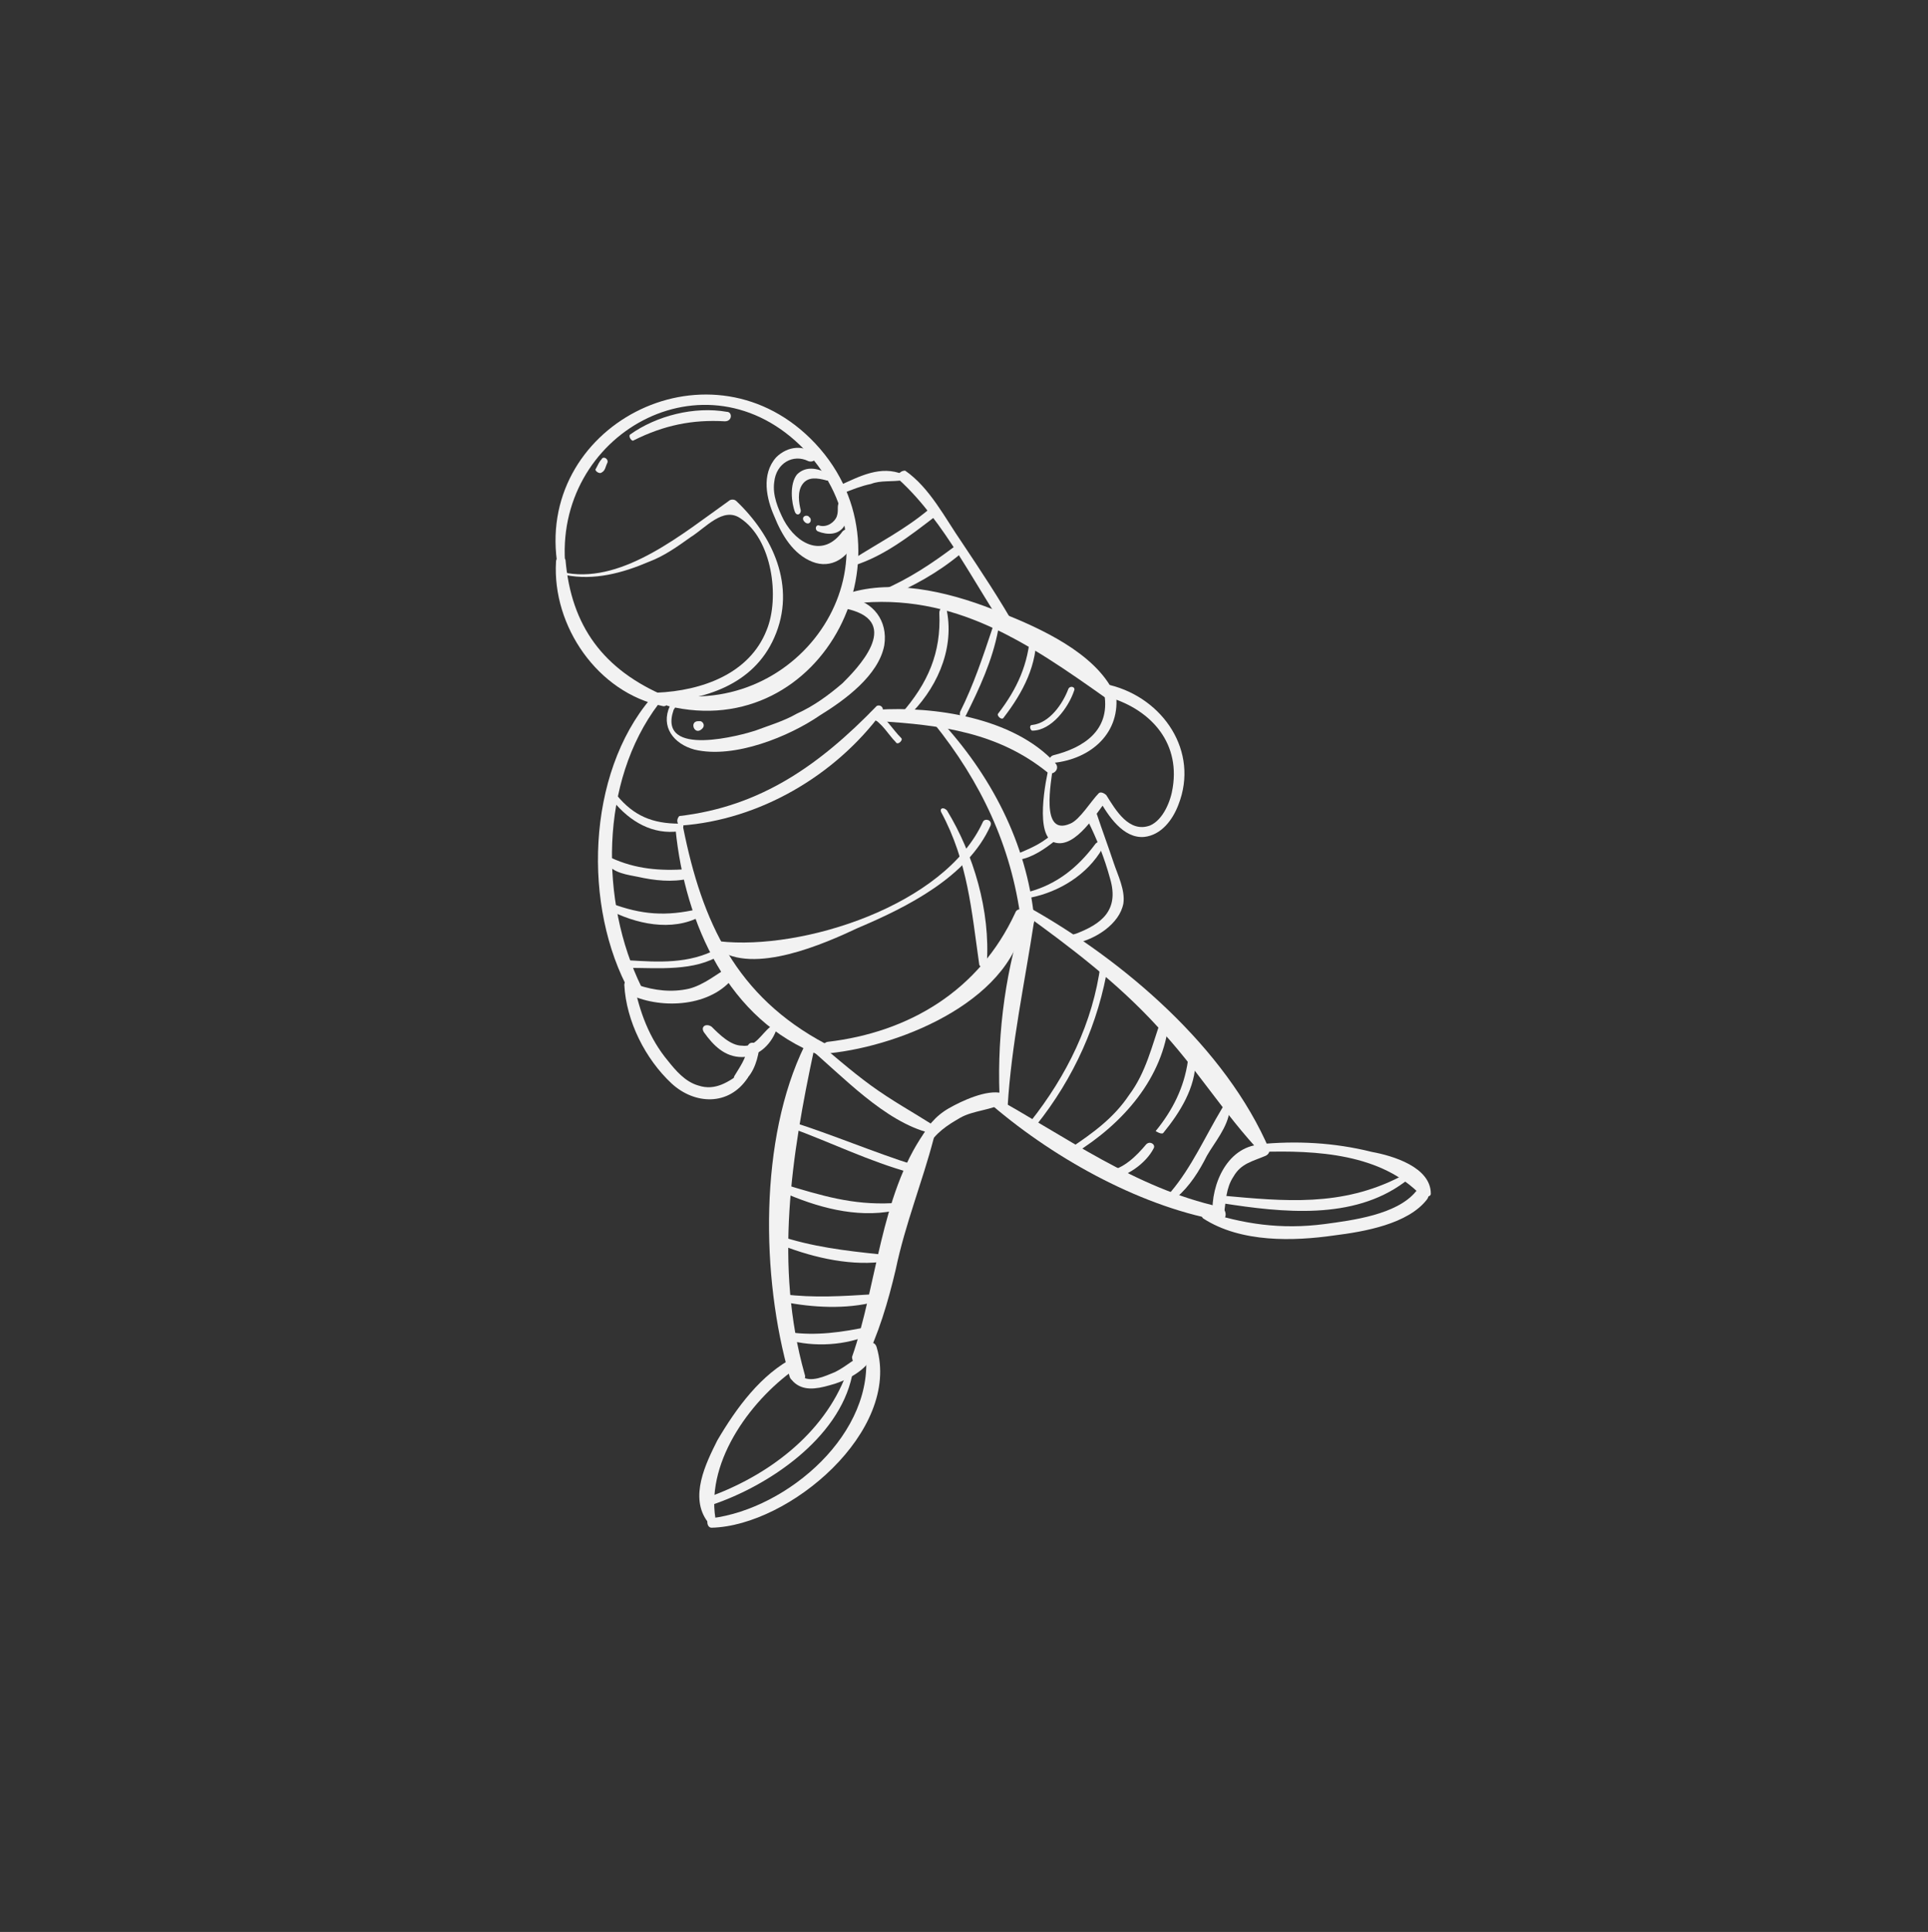 <?xml version="1.0" encoding="utf-8"?>
<!-- Generator: Adobe Illustrator 27.2.0, SVG Export Plug-In . SVG Version: 6.00 Build 0)  -->
<svg version="1.1" id="_x5F_" xmlns="http://www.w3.org/2000/svg" xmlns:xlink="http://www.w3.org/1999/xlink" x="0px" y="0px"
	 viewBox="0 0 101.6 101.8" style="enable-background:new 0 0 101.6 101.8;" xml:space="preserve">
<rect x="0" y="0" width="101.6" height="101.8" fill="#333333" stroke="none"/>
<style type="text/css">
	.st0{fill:none;}
	.st1{fill:#F2F2F2;}
</style>
<rect x="0.4" y="0.4" class="st0" width="100.8" height="101"/>
<g>
	<g>
		<path class="st1" d="M33.4,23.2c1.6-0.8,3.1-1.1,4.8-1c0.4,0,0.4-0.5,0.1-0.5c-1.7-0.3-3.7,0.2-5.1,1.2
			C33.1,23,33.3,23.3,33.4,23.2z"/>
		<path class="st1" d="M31.7,24.9c0.2-0.1,0.2-0.3,0.3-0.5s-0.2-0.4-0.3-0.2c-0.1,0.1-0.2,0.3-0.3,0.5C31.3,24.8,31.6,25,31.7,24.9z
			"/>
		<g>
			<path class="st1" d="M29.8,29.9c-0.7-7,7.4-11.6,12.6-6.2c5.4,5.7,0.1,14-7.1,12.9c-0.3,0-0.4,0.5-0.1,0.6
				c8.2,2,13.4-8.3,7.5-14.1c-5.5-5.4-14.6-0.6-13.3,6.8C29.4,30.3,29.8,30.2,29.8,29.9z"/>
			<path class="st1" d="M29.8,30.3c1.5,0.3,3-0.1,4.4-0.7c0.8-0.3,1.5-0.8,2.2-1.3c0.8-0.5,1.7-1.6,2.6-1c1.7,1.1,2.1,4.2,1.4,5.9
				c-0.9,2.3-3.4,3.2-5.8,3.3c-0.3,0-0.3,0.5,0,0.5c2.5-0.1,5.1-0.9,6.2-3.4c1.2-2.7-0.1-5.4-2-7.2c-0.1-0.1-0.3-0.1-0.4,0
				c-2.4,1.7-5.5,4.3-8.5,3.8C29.7,30,29.6,30.3,29.8,30.3z"/>
			<path class="st1" d="M29.3,29.6c-0.2,3.4,2.2,6.9,5.6,7.6c0.3,0.1,0.5-0.4,0.2-0.5c-3.3-1.4-5-3.7-5.3-7.2
				C29.7,29.3,29.3,29.3,29.3,29.6z"/>
			<path class="st1" d="M34.3,36.8c-3.4,4-3.6,11-1.1,15.5c0.2,0.4,0.8,0.1,0.6-0.3c-2.2-4.5-2.2-10.8,0.9-14.9
				C35,36.9,34.5,36.5,34.3,36.8z"/>
			<path class="st1" d="M35.6,43.7c0.5,5,2.8,10.1,7.6,11.9c0.4,0.1,0.7-0.4,0.3-0.6c-4.7-2.5-6.5-6.4-7.5-11.4
				C36.1,43.3,35.6,43.4,35.6,43.7z"/>
			<path class="st1" d="M45,31.8c5.3-0.6,9.2,2.1,13.3,5c0.2,0.1,0.5-0.1,0.4-0.3c-1-2.1-3.9-3.4-5.9-4.2c-2.4-1-5.4-1.8-7.9-1.1
				C44.5,31.4,44.6,31.9,45,31.8z"/>
			<path class="st1" d="M46.3,38c3.3,0.2,6.3,0.6,8.9,2.7c0.3,0.2,0.7-0.2,0.4-0.5c-2.2-2.4-6.4-3-9.4-2.8
				C45.9,37.4,45.9,38,46.3,38z"/>
			<path class="st1" d="M55.5,40.2c2-0.2,3.6-1.6,3.3-3.7c-0.1-0.4-0.7-0.3-0.6,0.1c0.3,1.9-1.1,2.8-2.7,3.2
				C55.2,39.9,55.3,40.3,55.5,40.2z"/>
			<path class="st1" d="M55.3,40.3c-0.2,0.8-0.8,3.8,0.3,4.1s2.2-1.6,2.7-2.2c-0.1,0-0.3-0.1-0.4-0.1c0.5,0.9,1.3,2.1,2.4,2
				c0.9-0.1,1.5-0.9,1.8-1.7c1.1-2.8-0.8-5.6-3.6-6.3c-0.4-0.1-0.6,0.5-0.2,0.6c2.2,0.6,3.9,2.3,3.5,4.8c-0.1,0.7-0.5,1.7-1.2,2
				c-1.1,0.4-1.8-0.8-2.3-1.6c-0.1-0.1-0.3-0.2-0.4-0.1c-0.4,0.4-1,1.4-1.5,1.6c-1.6,0.7-1-2.2-0.9-3.1
				C55.7,40.2,55.3,40.1,55.3,40.3z"/>
			<path class="st1" d="M43.7,55.5c3.9-0.4,9.9-2.9,10.3-7.3c0-0.3-0.4-0.4-0.5-0.1c-1.9,4.1-5.6,6.3-9.9,6.8
				C43.2,55,43.3,55.6,43.7,55.5z"/>
			<path class="st1" d="M49.2,38.1c2.5,3.1,4.1,6.5,4.6,10.4c0.1,0.5,0.8,0.3,0.7-0.1c-0.4-4-2.3-7.6-5-10.5
				C49.3,37.7,49,37.9,49.2,38.1z"/>
			<path class="st1" d="M33.4,52.5c1.7,0.7,4.3,0.5,5.4-1.2c0.1-0.2-0.1-0.5-0.3-0.4c-0.7,0.4-1.4,1-2.2,1.2
				c-0.9,0.2-1.8,0.1-2.7-0.2C33.2,51.8,33,52.3,33.4,52.5z"/>
			<path class="st1" d="M32.9,51.9c0.1,1.9,1.1,3.9,2.5,5.2c1.2,1.1,3,1.2,4-0.3c0.1-0.2-0.1-0.4-0.3-0.3c-0.7,0.5-1.4,1-2.3,0.7
				c-0.7-0.2-1.2-0.8-1.6-1.3c-1-1.2-1.5-2.6-1.8-4.1C33.3,51.5,32.9,51.6,32.9,51.9z"/>
			<path class="st1" d="M37.1,54.4c0.5,0.7,1.1,1.3,2,1.3c0.8,0,1.5-0.6,1.8-1.4c0.1-0.2-0.2-0.4-0.3-0.2c-0.5,0.4-0.8,1.1-1.5,1
				c-0.6,0-1.2-0.6-1.6-1C37.2,53.9,36.9,54.1,37.1,54.4z"/>
			<path class="st1" d="M42.4,55.1C40,60,40.1,67.3,41.6,72.5c0.1,0.5,1,0.4,0.8-0.1c-1.6-5.7-0.7-11.5,0.5-17.1
				C43,54.9,42.5,54.9,42.4,55.1z"/>
			<path class="st1" d="M45.5,71.9c0.8-1.6,1.3-3.3,1.7-5c0.5-2.4,1.4-4.6,2-6.9c0.1-0.3-0.3-0.5-0.5-0.3c-2.3,3.3-2.5,8.1-3.8,11.8
				C44.9,71.9,45.4,72.2,45.5,71.9z"/>
			<path class="st1" d="M52,58c3.3,2.9,7.9,5.5,12.2,6.3c0.5,0.1,0.5-0.6,0.1-0.7c-4.5-1-8.1-3.7-12.1-5.9C52,57.6,51.8,57.8,52,58z
				"/>
			<path class="st1" d="M53.9,48.1c2.5,1.8,5,3.7,7.1,6c2,2.1,3.5,4.6,5.5,6.7c0.2,0.2,0.4,0,0.4-0.2c-2.3-5.4-7.7-10-12.7-12.8
				C53.9,47.6,53.6,47.9,53.9,48.1z"/>
			<path class="st1" d="M48.9,60.4c0.4-0.7,1-1.1,1.7-1.5s1.7-0.4,2.3-0.8c0.2-0.1,0.2-0.4-0.1-0.5C52,57.4,50.7,58,50,58.4
				s-1.2,1-1.5,1.7C48.3,60.4,48.7,60.6,48.9,60.4z"/>
			<path class="st1" d="M64.5,64c0.1-0.7,0.1-1.4,0.5-2c0.4-0.7,1-0.8,1.7-1.1c0.2-0.1,0.2-0.6-0.1-0.6c-1.9,0-2.8,2.1-2.7,3.7
				C64,64.3,64.5,64.3,64.5,64z"/>
			<path class="st1" d="M63.4,64.2c2,1.3,4.8,1.2,6.9,0.9c1.6-0.2,3.9-0.6,4.9-1.9c0.3-0.4-0.3-0.8-0.6-0.4c-1,1.2-3.3,1.5-4.8,1.7
				c-2.3,0.3-4.3,0-6.4-0.7C63.4,63.7,63.2,64,63.4,64.2z"/>
			<path class="st1" d="M66.4,60.7c3-0.1,6.4,0.1,8.5,2.3c0.1,0.1,0.5,0.1,0.5-0.1c0-1.4-2-2-3.1-2.2c-2-0.5-4-0.6-6-0.4
				C66.2,60.3,66.2,60.7,66.4,60.7z"/>
			<path class="st1" d="M41.8,72.8c0.5,0.5,1.2,0.4,1.9,0.2c0.8-0.2,1.8-0.7,2.2-1.4c0.1-0.2-0.1-0.5-0.3-0.3c-0.6,0.3-1,0.7-1.6,1
				c-0.5,0.2-1.3,0.6-1.8,0.2C41.9,72.3,41.6,72.6,41.8,72.8z"/>
			<path class="st1" d="M41.9,71.5c-1.8,0.9-3.1,2.7-4.1,4.4c-0.6,1.2-1.5,3-0.5,4.3c0.2,0.2,0.5,0,0.4-0.2c-0.5-3.1,2-6.4,4.4-8
				C42.3,71.7,42.1,71.4,41.9,71.5z"/>
			<path class="st1" d="M37.5,80.5c4.1-0.1,10-5.1,8.7-9.5c-0.1-0.4-0.6-0.3-0.6,0.1c0.6,4.4-4.1,8.4-8.1,8.9
				C37.2,79.9,37.2,80.5,37.5,80.5z"/>
			<path class="st1" d="M42.5,55.1c1.9,1.6,4.1,4,6.5,4.6c0.2,0.1,0.5-0.3,0.2-0.4c-1.1-0.7-2.2-1.3-3.3-2.1s-2.1-1.7-3.2-2.6
				C42.5,54.5,42.3,54.9,42.5,55.1z"/>
			<path class="st1" d="M53.1,58.3c0.2-3.3,0.9-6.5,1.4-9.8c0.1-0.4-0.5-0.5-0.6-0.1c-1,3.1-1.4,6.6-1.2,9.9
				C52.7,58.5,53.1,58.6,53.1,58.3z"/>
			<path class="st1" d="M62,63.1c0.7-0.6,1.2-1.4,1.6-2.2c0.4-0.7,1.1-1.5,1.2-2.4c0-0.2-0.3-0.3-0.4-0.1c-0.9,1.5-1.6,3.1-2.7,4.4
				C61.5,63,61.8,63.2,62,63.1z"/>
			<path class="st1" d="M58.4,62.1c0.9,0,2-0.8,2.4-1.6c0.1-0.2-0.2-0.4-0.4-0.2c-0.5,0.6-1.2,1.3-2,1.4
				C58.2,61.7,58.2,62.1,58.4,62.1z"/>
			<path class="st1" d="M61.3,59.7c0.9-1.1,1.7-2.4,1.7-3.8c0-0.2-0.3-0.3-0.4,0c-0.2,1.4-0.8,2.6-1.7,3.7
				C60.9,59.6,61.2,59.8,61.3,59.7z"/>
			<path class="st1" d="M56.6,60.8c2.6-1.6,4.7-4,5-7c0-0.2-0.3-0.3-0.4-0.1c-0.5,1.4-0.8,2.8-1.7,4c-0.8,1.2-1.9,2-3.1,2.8
				C56.2,60.6,56.4,60.9,56.6,60.8z"/>
			<path class="st1" d="M54.6,59.3c2-2.5,3.3-5.4,3.8-8.5c0-0.3-0.4-0.3-0.4,0c-0.4,3.1-1.8,5.9-3.7,8.3
				C54.1,59.3,54.5,59.6,54.6,59.3z"/>
			<path class="st1" d="M41.5,70.6c1.4,0.4,3.1,0.3,4.4-0.3c0.2-0.1,0.1-0.4-0.1-0.4c-1.4,0.3-2.8,0.5-4.2,0.3
				C41.3,70.1,41.2,70.5,41.5,70.6z"/>
			<path class="st1" d="M41.3,68.6c1.5,0.3,3.3,0.4,4.8,0c0.2-0.1,0.2-0.4-0.1-0.4c-1.6,0.1-3.1,0.2-4.7,0
				C41,68.1,41,68.5,41.3,68.6z"/>
			<path class="st1" d="M40.9,65.5c1.7,0.7,3.7,1.2,5.5,1c0.2,0,0.2-0.4,0-0.4c-1.9-0.2-3.6-0.4-5.4-1C40.8,65,40.6,65.4,40.9,65.5z
				"/>
			<path class="st1" d="M41.2,62.8c1.8,0.8,3.9,1.4,5.9,1c0.2-0.1,0.2-0.4-0.1-0.4c-2.1,0.1-3.7-0.4-5.7-1
				C41.1,62.4,41,62.7,41.2,62.8z"/>
			<path class="st1" d="M41.6,59.4c2.2,0.8,4.2,1.8,6.4,2.4c0.3,0.1,0.4-0.3,0.2-0.4c-2.2-0.7-4.3-1.6-6.5-2.3
				C41.5,59,41.3,59.3,41.6,59.4z"/>
			<path class="st1" d="M47.8,37.8c1.5-1.4,2.5-3.5,2.1-5.6c-0.1-0.3-0.4-0.2-0.4,0.1c0.1,2.1-0.6,3.7-2,5.3
				C47.4,37.7,47.6,38,47.8,37.8z"/>
			<path class="st1" d="M50.9,37.7c0.7-1.4,1.4-2.9,1.7-4.5c0-0.2-0.3-0.3-0.3-0.1c-0.5,1.5-1,3-1.7,4.4
				C50.5,37.8,50.8,37.9,50.9,37.7z"/>
			<path class="st1" d="M52.9,37.8c1-1.3,1.8-2.8,1.7-4.5c0-0.2-0.3-0.3-0.3,0c-0.1,1.7-0.7,3-1.7,4.3C52.5,37.7,52.8,38,52.9,37.8z
				"/>
			<path class="st1" d="M54.4,38.5c1,0,1.9-1.2,2.2-2.1c0.1-0.2-0.2-0.3-0.3-0.1c-0.3,0.8-1,1.8-1.9,1.9
				C54.2,38.2,54.3,38.5,54.4,38.5z"/>
			<path class="st1" d="M32.3,42.2c0.9,1.1,2.1,1.8,3.5,1.6c0.2,0,0.2-0.4,0-0.4c-1.4,0-2.4-0.4-3.3-1.5
				C32.5,41.8,32.2,42,32.3,42.2z"/>
			<path class="st1" d="M32,45.5c0.3,0.5,1.1,0.6,1.6,0.7c0.9,0.2,1.8,0.3,2.7,0.1c0.3-0.1,0.2-0.5-0.1-0.5c-1.4,0.1-2.7,0-4-0.6
				C32,45.1,31.9,45.4,32,45.5z"/>
			<path class="st1" d="M32,47.9c1.5,0.8,3.4,1.2,4.9,0.4c0.2-0.1,0.1-0.5-0.1-0.4c-1.7,0.4-3,0.3-4.6-0.3
				C32,47.5,31.8,47.8,32,47.9z"/>
			<path class="st1" d="M33.1,51c1.6,0,3.5,0.2,4.9-0.7c0.2-0.1,0-0.4-0.2-0.3c-1.5,0.8-3.1,0.7-4.7,0.6C32.9,50.6,32.9,51,33.1,51z
				"/>
			<path class="st1" d="M37.8,50c1.9,1.4,5.7-0.3,7.4-1.1c2.6-1.1,5.8-2.7,7-5.4c0.1-0.3-0.3-0.4-0.4-0.2c-2,4.4-9.5,6.8-13.9,6.3
				C37.7,49.6,37.7,49.8,37.8,50z"/>
			<path class="st1" d="M35.9,43.5c4.1-0.3,8.1-2.6,10.6-6c0.1-0.2-0.1-0.4-0.3-0.3c-3,3.1-6.1,5.3-10.4,5.8
				C35.6,43.2,35.7,43.5,35.9,43.5z"/>
			<path class="st1" d="M45.9,37.8c0.6,0.3,0.9,0.9,1.3,1.3c0.1,0.2,0.4-0.1,0.3-0.2c-0.5-0.5-0.8-1.1-1.4-1.4
				C45.9,37.4,45.7,37.7,45.9,37.8z"/>
			<path class="st1" d="M49.6,42.8c1.4,2.6,1.6,5.2,2,8c0,0.2,0.4,0.2,0.4,0c0.2-2.8-0.7-5.8-2.1-8.1C49.7,42.5,49.5,42.6,49.6,42.8
				z"/>
		</g>
		<path class="st1" d="M39,57.1c0.6-0.3,0.9-1.1,1-1.8c0-0.4-0.6-0.5-0.6-0.1c-0.1,0.6-0.4,1-0.7,1.5C38.6,56.9,38.8,57.2,39,57.1z"
			/>
		<path class="st1" d="M43,24c-0.6-0.6-1.5-0.5-2.1,0.1c-0.8,0.9-0.5,2.2-0.1,3.1c0.4,1,1,2,2,2.4s1.9-0.2,2.3-1.2
			c0.2-0.4-0.4-0.7-0.7-0.4c-1,1.4-2.4,0.7-3.1-0.6c-0.3-0.6-0.6-1.3-0.5-2c0.1-1,1-1.5,1.8-1.1C42.9,24.4,43.1,24.1,43,24z"/>
		<path class="st1" d="M43.7,25c-0.5-0.3-1.2-0.5-1.7,0c-0.4,0.5-0.3,1.5-0.1,2c0.1,0.2,0.3,0.1,0.3-0.1c-0.1-0.4-0.2-1,0.1-1.4
			s0.8-0.3,1.2-0.2C43.7,25.4,43.9,25.1,43.7,25z"/>
		<path class="st1" d="M42.4,27.5L42.4,27.5c0.2,0.2,0.4,0,0.3-0.2c0,0,0,0-0.1-0.1C42.4,27.1,42.2,27.3,42.4,27.5z"/>
		<path class="st1" d="M43.1,28c0.5,0.2,1.1,0.2,1.4-0.3c0.3-0.3,0.5-1.1,0.1-1.3c-0.1-0.1-0.3,0-0.4,0.1c-0.1,0.2,0,0.4-0.1,0.7
			c-0.1,0.3-0.5,0.6-0.9,0.5C43,27.6,42.9,27.9,43.1,28z"/>
		<path class="st1" d="M35.3,37.2c-0.5,1.1,0.2,2,1.3,2.3c2.1,0.5,5-0.7,6.6-1.8c1.3-0.8,3.1-2.1,3.4-3.7c0.2-1.3-0.6-2.3-1.8-2.5
			c-0.4-0.1-0.5,0.6-0.1,0.6c2.9,0.7,0.4,3.2-0.3,3.9c-0.7,0.6-1.5,1.2-2.4,1.6c-0.7,0.4-1.4,0.6-2.2,0.9c-0.6,0.2-5.2,1.5-4.3-1.1
			C35.8,37,35.4,36.9,35.3,37.2z"/>
		<path class="st1" d="M37,38.4C37,38.4,37.1,38.3,37,38.4c0.2-0.2,0-0.4-0.1-0.4h-0.1C36.3,38,36.6,38.8,37,38.4z"/>
		<path class="st1" d="M56.7,49.7c1-0.2,2.3-1,2.5-2.1c0.1-0.7-0.3-1.5-0.5-2.1c-0.3-0.9-0.6-1.7-0.9-2.6c-0.1-0.4-0.7-0.1-0.5,0.3
			c0.5,1,0.9,2,1.2,3.1c0.5,1.7-0.5,2.4-1.8,2.9C56.2,49.3,56.4,49.7,56.7,49.7z"/>
		<path class="st1" d="M44.4,26c0.5-0.2,1-0.4,1.5-0.5c0.5-0.2,1.1-0.1,1.7-0.2c0.2,0,0.2-0.3,0-0.3c-1.2-0.5-2.3,0.1-3.4,0.6
			C44.1,25.7,44.3,26.1,44.4,26z"/>
		<path class="st1" d="M47.4,25.3c2.4,2.2,4,5.6,5.8,8.2c0.2,0.2,0.5,0,0.4-0.3c-0.9-1.6-1.9-3.1-2.9-4.6c-0.9-1.3-1.7-2.9-3-3.8
			C47.4,24.8,47.2,25.1,47.4,25.3z"/>
		<path class="st1" d="M45,29.8c1.6-0.5,3-1.6,4.3-2.6c0.3-0.2-0.1-0.6-0.3-0.4c-1.3,1.1-2.7,1.8-4.1,2.7
			C44.6,29.5,44.8,29.8,45,29.8z"/>
		<path class="st1" d="M46.7,31.5c1.4-0.6,2.7-1.3,3.9-2.3c0.2-0.2-0.1-0.5-0.3-0.4c-1.2,0.9-2.4,1.7-3.8,2.3
			C46.3,31.3,46.5,31.6,46.7,31.5z"/>
		<path class="st1" d="M54.3,47.3c1.5-0.3,3-1.2,3.8-2.6c0.1-0.2-0.2-0.5-0.4-0.2c-0.9,1.2-2,2.1-3.5,2.5C54,47,54.1,47.3,54.3,47.3
			z"/>
		<path class="st1" d="M53.7,45.3c0.7-0.1,1.4-0.6,1.9-1c0.2-0.2-0.1-0.5-0.2-0.3c-0.6,0.5-1.1,0.7-1.8,1
			C53.4,45,53.5,45.4,53.7,45.3z"/>
		<path class="st1" d="M64.4,63.4c3.2,0.5,6.9,0.9,9.6-1.1c0.2-0.1,0-0.4-0.2-0.3c-3.1,1.6-6.1,1.3-9.4,1
			C64.2,63,64.2,63.4,64.4,63.4z"/>
		<path class="st1" d="M37.5,79.3c3-1,6.7-3.5,7.4-6.8c0-0.2-0.3-0.3-0.3-0.1c-1.2,3.2-4.2,5.4-7.3,6.5C37.1,79,37.2,79.4,37.5,79.3
			z"/>
	</g>
</g>
</svg>
